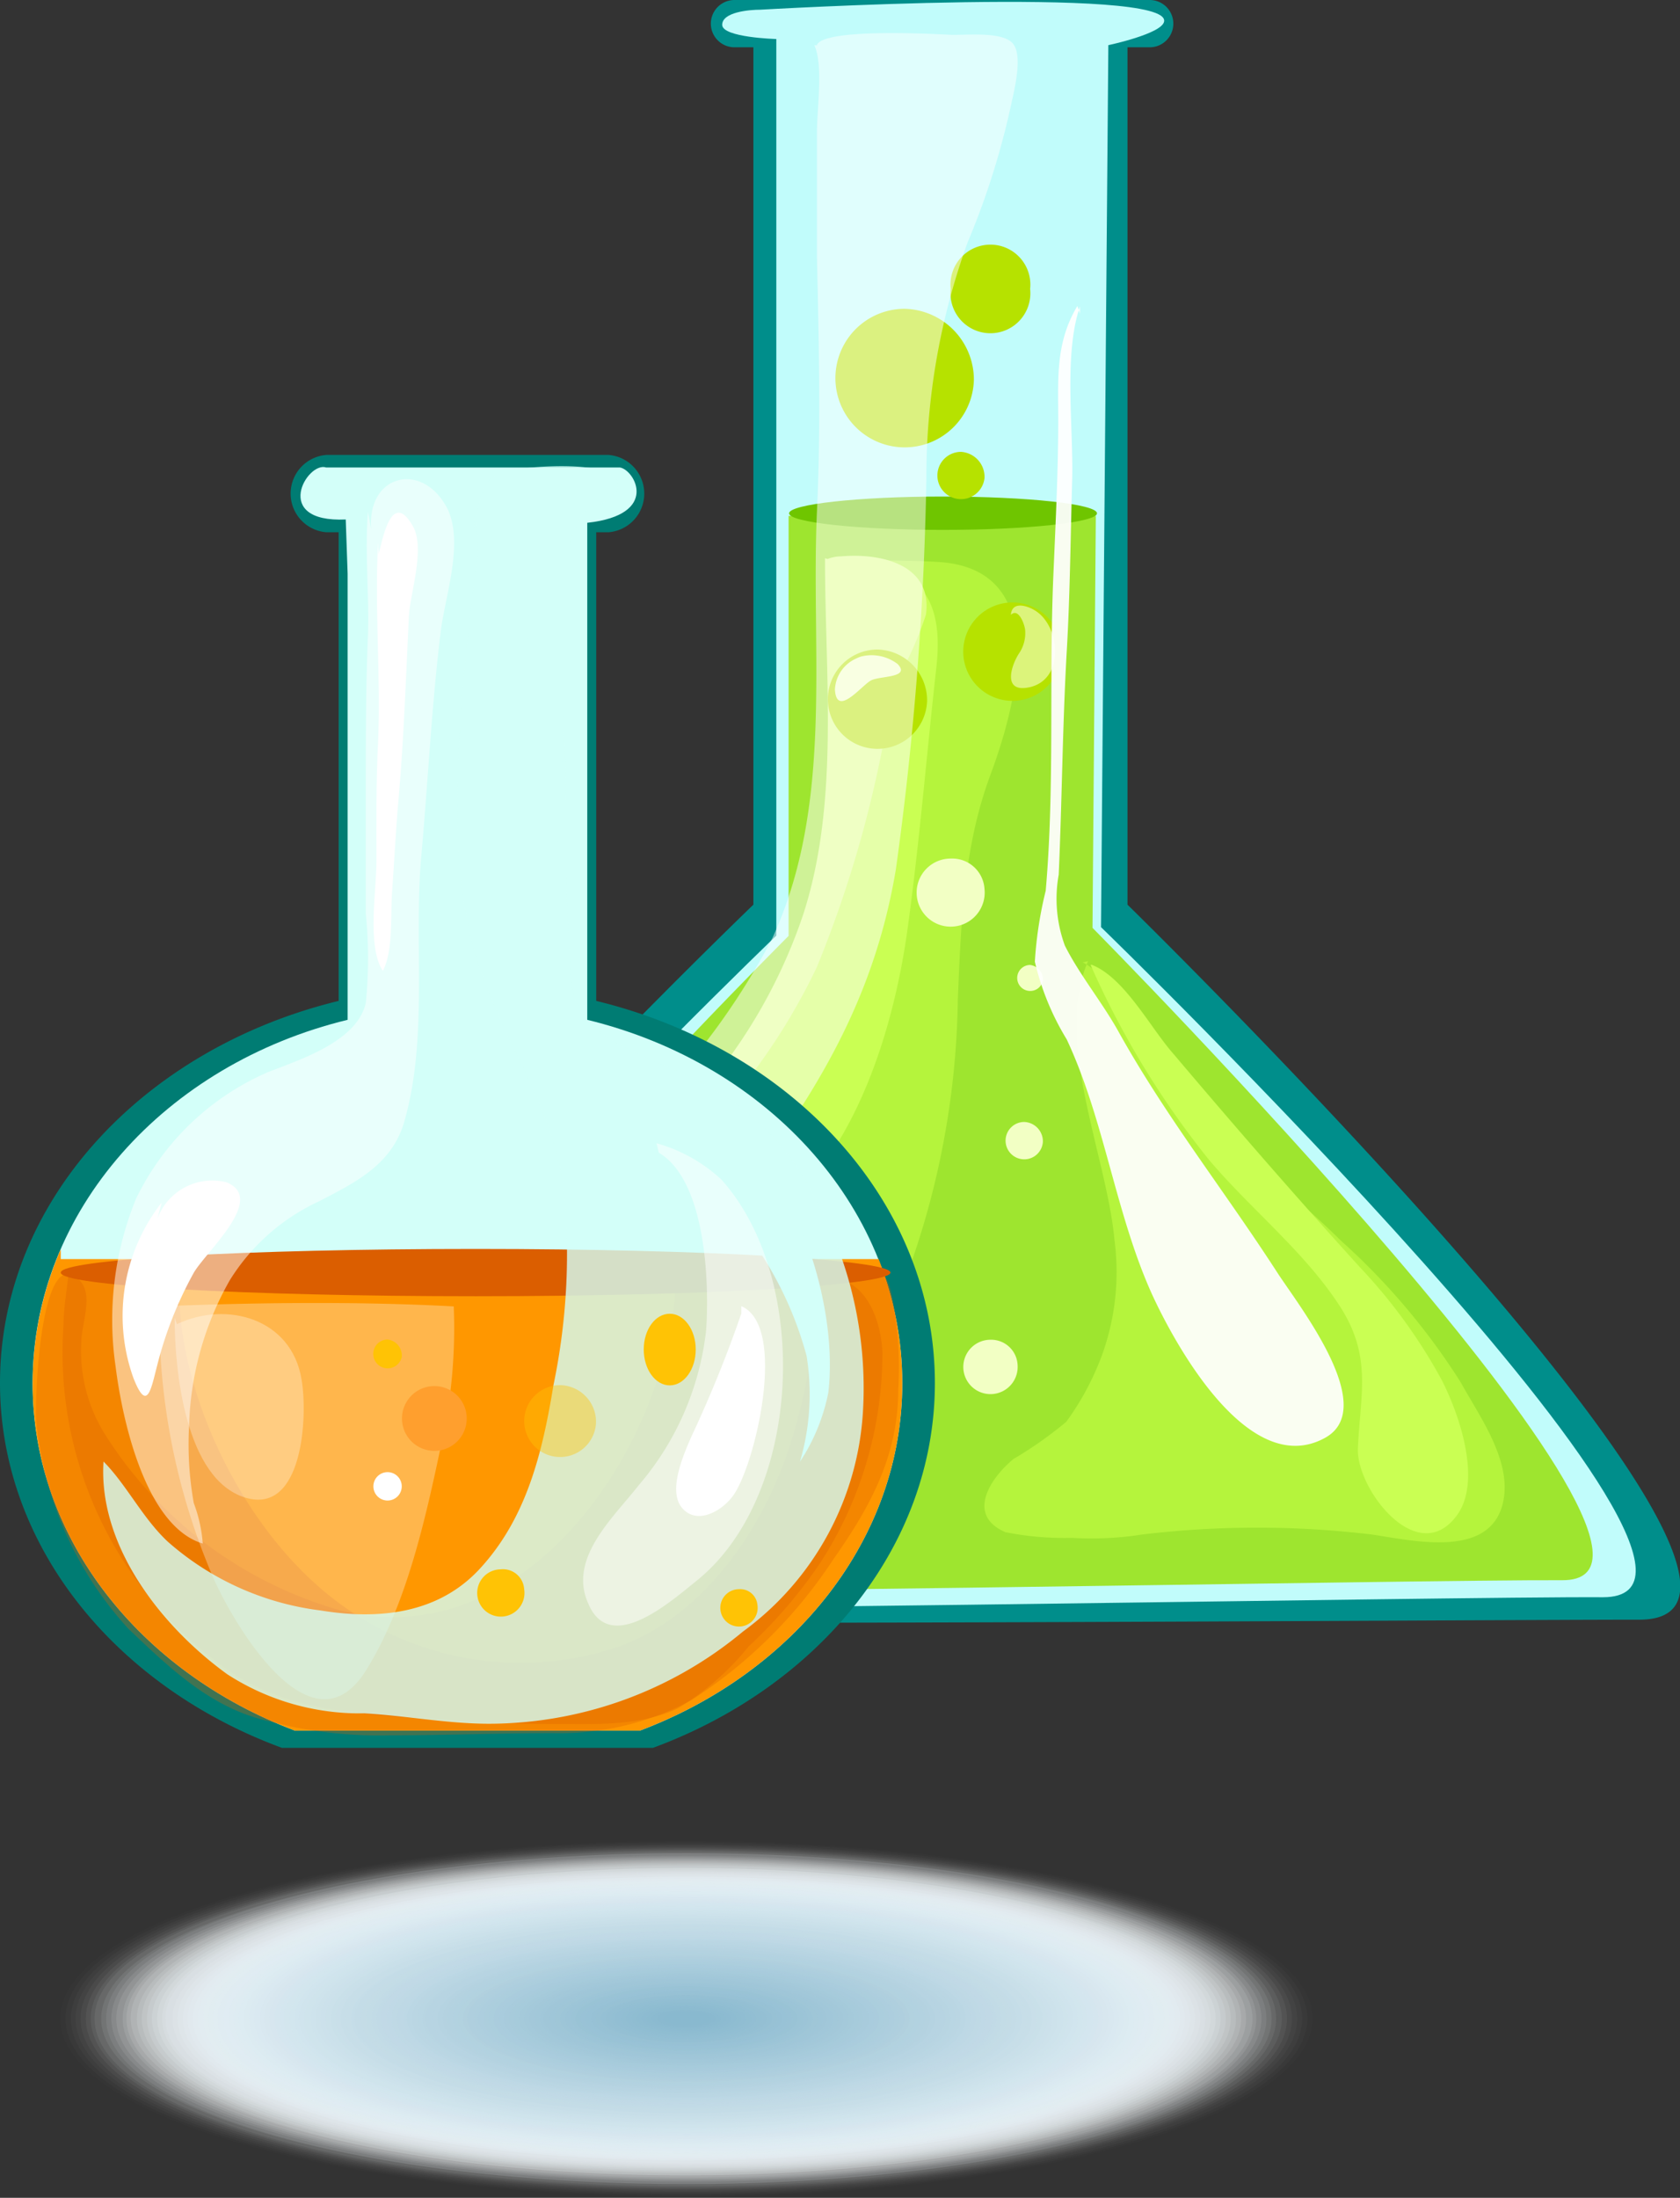 <svg xmlns="http://www.w3.org/2000/svg" width="71.09" height="92.95" viewBox="0 0 71.09 92.95">
  <rect x="0" y="0" width="71.09" height="92.95" fill="#333333" stroke="none"/>
  <defs>
    <style>
      .cls-1 {
        isolation: isolate;
      }

      .cls-139, .cls-141, .cls-142, .cls-2 {
        mix-blend-mode: multiply;
      }

      .cls-133, .cls-134, .cls-140, .cls-143, .cls-3 {
        fill: #fff;
      }

      .cls-3 {
        opacity: 0;
      }

      .cls-4 {
        fill: #fefeff;
        opacity: 0.01;
      }

      .cls-5 {
        fill: #fdfefe;
        opacity: 0.02;
      }

      .cls-6 {
        fill: #fcfdfe;
        opacity: 0.03;
      }

      .cls-7 {
        fill: #fbfdfd;
        opacity: 0.03;
      }

      .cls-8 {
        fill: #fafcfd;
        opacity: 0.04;
      }

      .cls-9 {
        fill: #f9fbfd;
        opacity: 0.05;
      }

      .cls-10 {
        fill: #f8fbfc;
        opacity: 0.06;
      }

      .cls-11 {
        fill: #f7fafc;
        opacity: 0.07;
      }

      .cls-12 {
        fill: #f6fafb;
        opacity: 0.08;
      }

      .cls-13 {
        fill: #f5f9fb;
        opacity: 0.08;
      }

      .cls-14 {
        fill: #f4f9fb;
        opacity: 0.09;
      }

      .cls-15 {
        fill: #f3f8fa;
        opacity: 0.1;
      }

      .cls-16 {
        fill: #f2f7fa;
        opacity: 0.11;
      }

      .cls-17 {
        fill: #f1f7f9;
        opacity: 0.12;
      }

      .cls-18 {
        fill: #f0f6f9;
        opacity: 0.13;
      }

      .cls-19 {
        fill: #eff6f9;
        opacity: 0.13;
      }

      .cls-20 {
        fill: #eef5f8;
        opacity: 0.14;
      }

      .cls-21 {
        fill: #edf4f8;
        opacity: 0.15;
      }

      .cls-22 {
        fill: #ecf4f7;
        opacity: 0.16;
      }

      .cls-23 {
        fill: #ebf3f7;
        opacity: 0.17;
      }

      .cls-24 {
        fill: #eaf3f7;
        opacity: 0.18;
      }

      .cls-25 {
        fill: #e9f2f6;
        opacity: 0.18;
      }

      .cls-26 {
        fill: #e8f1f6;
        opacity: 0.19;
      }

      .cls-27 {
        fill: #e7f1f5;
        opacity: 0.2;
      }

      .cls-28 {
        fill: #e6f0f5;
        opacity: 0.21;
      }

      .cls-29 {
        fill: #e5f0f5;
        opacity: 0.22;
      }

      .cls-30 {
        fill: #e4eff4;
        opacity: 0.23;
      }

      .cls-31 {
        fill: #e3eff4;
        opacity: 0.24;
      }

      .cls-32 {
        fill: #e2eef3;
        opacity: 0.24;
      }

      .cls-33 {
        fill: #e1edf3;
        opacity: 0.25;
      }

      .cls-34 {
        fill: #e0edf2;
        opacity: 0.26;
      }

      .cls-35 {
        fill: #dfecf2;
        opacity: 0.27;
      }

      .cls-36 {
        fill: #deecf2;
        opacity: 0.28;
      }

      .cls-37 {
        fill: #ddebf1;
        opacity: 0.29;
      }

      .cls-38 {
        fill: #dceaf1;
        opacity: 0.29;
      }

      .cls-39 {
        fill: #dbeaf0;
        opacity: 0.3;
      }

      .cls-40 {
        fill: #dae9f0;
        opacity: 0.31;
      }

      .cls-41 {
        fill: #d9e9f0;
        opacity: 0.32;
      }

      .cls-42 {
        fill: #d8e8ef;
        opacity: 0.33;
      }

      .cls-43 {
        fill: #d7e7ef;
        opacity: 0.34;
      }

      .cls-44 {
        fill: #d6e7ee;
        opacity: 0.34;
      }

      .cls-45 {
        fill: #d5e6ee;
        opacity: 0.35;
      }

      .cls-46 {
        fill: #d4e6ee;
        opacity: 0.36;
      }

      .cls-47 {
        fill: #d3e5ed;
        opacity: 0.37;
      }

      .cls-48 {
        fill: #d2e5ed;
        opacity: 0.38;
      }

      .cls-49 {
        fill: #d1e4ec;
        opacity: 0.39;
      }

      .cls-50 {
        fill: #d0e3ec;
        opacity: 0.39;
      }

      .cls-51 {
        fill: #cfe3ec;
        opacity: 0.4;
      }

      .cls-52 {
        fill: #cee2eb;
        opacity: 0.41;
      }

      .cls-53 {
        fill: #cde2eb;
        opacity: 0.42;
      }

      .cls-54 {
        fill: #cce1ea;
        opacity: 0.43;
      }

      .cls-55 {
        fill: #cbe0ea;
        opacity: 0.44;
      }

      .cls-56 {
        fill: #cae0ea;
        opacity: 0.45;
      }

      .cls-57 {
        fill: #c9dfe9;
        opacity: 0.45;
      }

      .cls-58 {
        fill: #c8dfe9;
        opacity: 0.46;
      }

      .cls-59 {
        fill: #c7dee8;
        opacity: 0.47;
      }

      .cls-60 {
        fill: #c6dde8;
        opacity: 0.48;
      }

      .cls-61 {
        fill: #c5dde8;
        opacity: 0.49;
      }

      .cls-62, .cls-63 {
        fill: #c4dce7;
      }

      .cls-62 {
        opacity: 0.5;
      }

      .cls-63 {
        opacity: 0.5;
      }

      .cls-64 {
        fill: #c3dbe6;
        opacity: 0.51;
      }

      .cls-65 {
        fill: #c2dbe6;
        opacity: 0.52;
      }

      .cls-66 {
        fill: #c1dae6;
        opacity: 0.53;
      }

      .cls-67 {
        fill: #c0d9e5;
        opacity: 0.54;
      }

      .cls-68 {
        fill: #bfd9e5;
        opacity: 0.55;
      }

      .cls-69 {
        fill: #bed8e4;
        opacity: 0.55;
      }

      .cls-70 {
        fill: #bdd8e4;
        opacity: 0.56;
      }

      .cls-71 {
        fill: #bcd7e4;
        opacity: 0.57;
      }

      .cls-72 {
        fill: #bbd6e3;
        opacity: 0.58;
      }

      .cls-73 {
        fill: #bad6e3;
        opacity: 0.59;
      }

      .cls-74 {
        fill: #b9d5e2;
        opacity: 0.6;
      }

      .cls-75 {
        fill: #b8d5e2;
        opacity: 0.61;
      }

      .cls-76 {
        fill: #b7d4e2;
        opacity: 0.61;
      }

      .cls-77 {
        fill: #b6d3e1;
        opacity: 0.62;
      }

      .cls-78 {
        fill: #b5d3e1;
        opacity: 0.63;
      }

      .cls-79 {
        fill: #b4d2e0;
        opacity: 0.64;
      }

      .cls-80 {
        fill: #b3d2e0;
        opacity: 0.65;
      }

      .cls-81 {
        fill: #b2d1e0;
        opacity: 0.66;
      }

      .cls-82 {
        fill: #b1d1df;
        opacity: 0.66;
      }

      .cls-83 {
        fill: #b0d0df;
        opacity: 0.67;
      }

      .cls-84 {
        fill: #afcfde;
        opacity: 0.68;
      }

      .cls-85 {
        fill: #aecfde;
        opacity: 0.69;
      }

      .cls-86 {
        fill: #adcede;
        opacity: 0.7;
      }

      .cls-87 {
        fill: #accedd;
        opacity: 0.71;
      }

      .cls-88 {
        fill: #abcddd;
        opacity: 0.71;
      }

      .cls-89 {
        fill: #aaccdc;
        opacity: 0.72;
      }

      .cls-90 {
        fill: #a9ccdc;
        opacity: 0.73;
      }

      .cls-91 {
        fill: #a8cbdc;
        opacity: 0.74;
      }

      .cls-92 {
        fill: #a7cbdb;
        opacity: 0.75;
      }

      .cls-93 {
        fill: #a6cadb;
        opacity: 0.76;
      }

      .cls-94 {
        fill: #a5c9da;
        opacity: 0.76;
      }

      .cls-95 {
        fill: #a4c9da;
        opacity: 0.77;
      }

      .cls-96 {
        fill: #a3c8d9;
        opacity: 0.78;
      }

      .cls-97 {
        fill: #a2c8d9;
        opacity: 0.79;
      }

      .cls-98 {
        fill: #a1c7d9;
        opacity: 0.8;
      }

      .cls-99 {
        fill: #a0c7d8;
        opacity: 0.81;
      }

      .cls-100 {
        fill: #9fc6d8;
        opacity: 0.82;
      }

      .cls-101 {
        fill: #9ec5d7;
        opacity: 0.82;
      }

      .cls-102 {
        fill: #9dc5d7;
        opacity: 0.83;
      }

      .cls-103 {
        fill: #9cc4d7;
        opacity: 0.84;
      }

      .cls-104 {
        fill: #9bc4d6;
        opacity: 0.85;
      }

      .cls-105 {
        fill: #9ac3d6;
        opacity: 0.86;
      }

      .cls-106 {
        fill: #99c2d5;
        opacity: 0.87;
      }

      .cls-107 {
        fill: #98c2d5;
        opacity: 0.87;
      }

      .cls-108 {
        fill: #97c1d5;
        opacity: 0.88;
      }

      .cls-109 {
        fill: #96c1d4;
        opacity: 0.89;
      }

      .cls-110 {
        fill: #95c0d4;
        opacity: 0.9;
      }

      .cls-111 {
        fill: #94bfd3;
        opacity: 0.91;
      }

      .cls-112 {
        fill: #93bfd3;
        opacity: 0.92;
      }

      .cls-113 {
        fill: #92bed3;
        opacity: 0.92;
      }

      .cls-114 {
        fill: #91bed2;
        opacity: 0.93;
      }

      .cls-115 {
        fill: #90bdd2;
        opacity: 0.94;
      }

      .cls-116 {
        fill: #8fbdd1;
        opacity: 0.95;
      }

      .cls-117 {
        fill: #8ebcd1;
        opacity: 0.96;
      }

      .cls-118 {
        fill: #8dbbd1;
        opacity: 0.97;
      }

      .cls-119 {
        fill: #8cbbd0;
        opacity: 0.97;
      }

      .cls-120 {
        fill: #8bbad0;
        opacity: 0.98;
      }

      .cls-121 {
        fill: #8abacf;
        opacity: 0.99;
      }

      .cls-122 {
        fill: #89b9cf;
      }

      .cls-123 {
        fill: #008e8b;
      }

      .cls-124 {
        fill: #c1fcfb;
      }

      .cls-125 {
        fill: #9ee52f;
      }

      .cls-126 {
        fill: #6fc500;
      }

      .cls-127 {
        fill: #b5f43c;
      }

      .cls-128 {
        fill: #caff53;
      }

      .cls-129 {
        fill: #dfff88;
      }

      .cls-130, .cls-132 {
        fill: #f2ffc4;
      }

      .cls-131 {
        fill: #b6e200;
      }

      .cls-132 {
        opacity: 0.63;
      }

      .cls-133 {
        opacity: 0.5;
      }

      .cls-134 {
        opacity: 0.93;
      }

      .cls-135 {
        fill: #007c73;
      }

      .cls-136, .cls-141, .cls-142 {
        fill: #d3fff9;
      }

      .cls-137 {
        fill: #ff9700;
      }

      .cls-138, .cls-139 {
        fill: #db5e00;
      }

      .cls-139, .cls-140 {
        opacity: 0.3;
      }

      .cls-141 {
        opacity: 0.8;
      }

      .cls-144 {
        fill: #ff9f2e;
      }

      .cls-145, .cls-146 {
        fill: #ffc305;
      }

      .cls-146 {
        opacity: 0.4;
      }
    </style>
  </defs>
  <title>Asset 8tools1</title>
  <g class="cls-1">
    <g id="Layer_2" data-name="Layer 2">
      <g id="l1">
        <g>
          <g class="cls-2">
            <path class="cls-3" d="M55.75,85.37c0,4.19-12,7.58-26.71,7.58S2.33,89.56,2.33,85.37,14.29,77.8,29,77.8,55.75,81.19,55.75,85.37Z"/>
            <path class="cls-4" d="M55.54,85.37c0,4.15-11.87,7.52-26.5,7.52S2.55,89.52,2.55,85.37,14.41,77.86,29,77.86,55.54,81.23,55.54,85.37Z"/>
            <path class="cls-5" d="M55.32,85.37c0,4.12-11.76,7.46-26.28,7.46S2.77,89.49,2.77,85.37,14.53,77.92,29,77.92,55.32,81.26,55.32,85.37Z"/>
            <path class="cls-6" d="M55.1,85.37c0,4.09-11.66,7.39-26.06,7.39S3,89.46,3,85.37,14.65,78,29,78,55.1,81.29,55.1,85.37Z"/>
            <path class="cls-7" d="M54.89,85.37c0,4-11.57,7.33-25.85,7.33S3.2,89.42,3.2,85.37,14.77,78.05,29,78.05,54.89,81.33,54.89,85.37Z"/>
            <path class="cls-8" d="M54.67,85.37c0,4-11.47,7.27-25.63,7.27S3.41,89.39,3.41,85.37,14.89,78.11,29,78.11,54.67,81.36,54.67,85.37Z"/>
            <path class="cls-9" d="M54.46,85.37c0,4-11.38,7.21-25.42,7.21S3.63,89.35,3.63,85.37,15,78.17,29,78.17,54.46,81.4,54.46,85.37Z"/>
            <path class="cls-10" d="M54.24,85.37c0,3.95-11.28,7.15-25.2,7.15s-25.2-3.2-25.2-7.15S15.13,78.23,29,78.23,54.24,81.43,54.24,85.37Z"/>
            <path class="cls-11" d="M54,85.37c0,3.92-11.19,7.09-25,7.09s-25-3.17-25-7.09,11.19-7.08,25-7.08S54,81.46,54,85.37Z"/>
            <path class="cls-12" d="M53.81,85.37c0,3.88-11.09,7-24.77,7s-24.76-3.15-24.76-7,11.08-7,24.76-7S53.81,81.5,53.81,85.37Z"/>
            <path class="cls-13" d="M53.59,85.37c0,3.85-11,7-24.55,7s-24.55-3.12-24.55-7,11-7,24.55-7S53.59,81.53,53.59,85.37Z"/>
            <path class="cls-14" d="M53.38,85.37c0,3.82-10.9,6.9-24.34,6.9S4.71,89.19,4.71,85.37,15.6,78.48,29,78.48,53.38,81.56,53.38,85.37Z"/>
            <path class="cls-15" d="M53.16,85.37c0,3.78-10.8,6.84-24.12,6.84S4.92,89.15,4.92,85.37,15.72,78.54,29,78.54,53.16,81.6,53.16,85.37Z"/>
            <path class="cls-16" d="M53,85.37c0,3.75-10.7,6.78-23.91,6.78s-23.9-3-23.9-6.78S15.84,78.6,29,78.6,53,81.63,53,85.37Z"/>
            <path class="cls-17" d="M52.73,85.37c0,3.71-10.6,6.72-23.69,6.72s-23.69-3-23.69-6.72S16,78.66,29,78.66,52.73,81.67,52.73,85.37Z"/>
            <path class="cls-18" d="M52.52,85.37C52.52,89.05,42,92,29,92s-23.47-3-23.47-6.66S16.08,78.72,29,78.72,52.52,81.7,52.52,85.37Z"/>
            <path class="cls-19" d="M52.3,85.37C52.3,89,41.89,92,29,92S5.79,89,5.79,85.37,16.2,78.78,29,78.78,52.3,81.73,52.3,85.37Z"/>
            <path class="cls-20" d="M52.08,85.37c0,3.61-10.31,6.54-23,6.54S6,89,6,85.37s10.32-6.53,23-6.53S52.08,81.77,52.08,85.37Z"/>
            <path class="cls-21" d="M51.87,85.37c0,3.58-10.22,6.48-22.83,6.48S6.22,89,6.22,85.37,16.44,78.9,29,78.9,51.87,81.8,51.87,85.37Z"/>
            <path class="cls-22" d="M51.65,85.37c0,3.55-10.12,6.42-22.61,6.42S6.43,88.92,6.43,85.37,16.56,79,29,79,51.65,81.83,51.65,85.37Z"/>
            <path class="cls-23" d="M51.44,85.37c0,3.51-10,6.35-22.4,6.35S6.65,88.88,6.65,85.37,16.68,79,29,79,51.44,81.87,51.44,85.37Z"/>
            <path class="cls-24" d="M51.22,85.37c0,3.48-9.93,6.29-22.18,6.29S6.86,88.85,6.86,85.37,16.79,79.09,29,79.09,51.22,81.9,51.22,85.37Z"/>
            <path class="cls-25" d="M51,85.37c0,3.44-9.84,6.23-22,6.23s-22-2.79-22-6.23,9.83-6.22,22-6.22S51,81.94,51,85.37Z"/>
            <path class="cls-26" d="M50.79,85.37c0,3.41-9.74,6.17-21.75,6.17S7.3,88.78,7.3,85.37,17,79.21,29,79.21,50.79,82,50.79,85.37Z"/>
            <path class="cls-27" d="M50.57,85.37c0,3.38-9.64,6.11-21.53,6.11S7.51,88.75,7.51,85.37s9.64-6.1,21.53-6.1S50.57,82,50.57,85.37Z"/>
            <path class="cls-28" d="M50.36,85.37c0,3.34-9.54,6-21.32,6s-21.31-2.71-21.31-6,9.54-6,21.31-6S50.36,82,50.36,85.37Z"/>
            <path class="cls-29" d="M50.14,85.37c0,3.31-9.44,6-21.1,6s-21.1-2.68-21.1-6,9.45-6,21.1-6S50.14,82.07,50.14,85.37Z"/>
            <path class="cls-30" d="M49.93,85.37c0,3.27-9.35,5.93-20.89,5.93S8.16,88.64,8.16,85.37,17.51,79.45,29,79.45,49.93,82.1,49.93,85.37Z"/>
            <path class="cls-31" d="M49.71,85.37c0,3.24-9.25,5.86-20.67,5.86S8.37,88.61,8.37,85.37,17.63,79.51,29,79.51,49.71,82.14,49.71,85.37Z"/>
            <path class="cls-32" d="M49.5,85.37c0,3.21-9.16,5.8-20.46,5.8S8.59,88.58,8.59,85.37,17.75,79.58,29,79.58,49.5,82.17,49.5,85.37Z"/>
            <path class="cls-33" d="M49.28,85.37c0,3.17-9.06,5.74-20.24,5.74S8.81,88.54,8.81,85.37,17.87,79.64,29,79.64,49.28,82.21,49.28,85.37Z"/>
            <path class="cls-34" d="M49.06,85.37c0,3.14-9,5.68-20,5.68S9,88.51,9,85.37s9-5.67,20-5.67S49.06,82.24,49.06,85.37Z"/>
            <path class="cls-35" d="M48.85,85.37C48.85,88.48,40,91,29,91s-19.8-2.51-19.8-5.62S18.1,79.76,29,79.76,48.85,82.27,48.85,85.37Z"/>
            <path class="cls-36" d="M48.63,85.37c0,3.07-8.77,5.56-19.59,5.56S9.45,88.44,9.45,85.37,18.22,79.82,29,79.82,48.63,82.31,48.63,85.37Z"/>
            <path class="cls-37" d="M48.42,85.37c0,3-8.68,5.5-19.38,5.5S9.67,88.41,9.67,85.37,18.34,79.88,29,79.88,48.42,82.34,48.42,85.37Z"/>
            <path class="cls-38" d="M48.2,85.37c0,3-8.58,5.44-19.16,5.44S9.88,88.37,9.88,85.37,18.46,79.94,29,79.94,48.2,82.37,48.2,85.37Z"/>
            <path class="cls-39" d="M48,85.37c0,3-8.49,5.38-19,5.38S10.1,88.34,10.1,85.37,18.58,80,29,80,48,82.41,48,85.37Z"/>
            <path class="cls-40" d="M47.77,85.37c0,2.94-8.38,5.31-18.73,5.31s-18.72-2.37-18.72-5.31,8.38-5.3,18.72-5.3S47.77,82.44,47.77,85.37Z"/>
            <path class="cls-41" d="M47.55,85.37c0,2.9-8.28,5.25-18.51,5.25s-18.51-2.35-18.51-5.25S18.82,80.13,29,80.13,47.55,82.48,47.55,85.37Z"/>
            <path class="cls-42" d="M47.34,85.37c0,2.87-8.19,5.19-18.3,5.19s-18.29-2.32-18.29-5.19S18.94,80.19,29,80.19,47.34,82.51,47.34,85.37Z"/>
            <path class="cls-43" d="M47.12,85.37C47.12,88.21,39,90.5,29,90.5S11,88.21,11,85.37s8.1-5.12,18.08-5.12S47.12,82.54,47.12,85.37Z"/>
            <path class="cls-44" d="M46.91,85.37c0,2.8-8,5.07-17.87,5.07s-17.86-2.27-17.86-5.07,8-5.06,17.86-5.06S46.91,82.58,46.91,85.37Z"/>
            <path class="cls-45" d="M46.69,85.37c0,2.77-7.9,5-17.65,5s-17.65-2.24-17.65-5,7.91-5,17.65-5S46.69,82.61,46.69,85.37Z"/>
            <path class="cls-46" d="M46.48,85.37c0,2.73-7.81,4.95-17.44,4.95S11.61,88.1,11.61,85.37,19.42,80.43,29,80.43,46.48,82.64,46.48,85.37Z"/>
            <path class="cls-47" d="M46.26,85.37c0,2.7-7.71,4.89-17.22,4.89s-17.21-2.19-17.21-4.89,7.7-4.88,17.21-4.88S46.26,82.68,46.26,85.37Z"/>
            <path class="cls-48" d="M46,85.37C46,88,38.43,90.2,29,90.2S12,88,12,85.37s7.61-4.82,17-4.82S46,82.71,46,85.37Z"/>
            <path class="cls-49" d="M45.83,85.37c0,2.63-7.52,4.76-16.79,4.76S12.26,88,12.26,85.37,19.77,80.62,29,80.62,45.83,82.75,45.83,85.37Z"/>
            <path class="cls-50" d="M45.61,85.37c0,2.6-7.42,4.7-16.57,4.7S12.47,88,12.47,85.37,19.89,80.68,29,80.68,45.61,82.78,45.61,85.37Z"/>
            <path class="cls-51" d="M45.4,85.37C45.4,87.94,38.08,90,29,90s-16.35-2.07-16.35-4.64S20,80.74,29,80.74,45.4,82.81,45.4,85.37Z"/>
            <path class="cls-52" d="M45.18,85.37C45.18,87.9,38,90,29,90s-16.14-2-16.14-4.58S20.13,80.8,29,80.8,45.18,82.85,45.18,85.37Z"/>
            <path class="cls-53" d="M45,85.37c0,2.5-7.13,4.52-15.93,4.52s-15.92-2-15.92-4.52S20.25,80.86,29,80.86,45,82.88,45,85.37Z"/>
            <path class="cls-54" d="M44.75,85.37c0,2.46-7,4.46-15.71,4.46s-15.7-2-15.7-4.46,7-4.45,15.7-4.45S44.75,82.92,44.75,85.37Z"/>
            <path class="cls-55" d="M44.53,85.37c0,2.43-6.93,4.4-15.49,4.4s-15.49-2-15.49-4.4S20.49,81,29,81,44.53,83,44.53,85.37Z"/>
            <path class="cls-56" d="M44.32,85.37c0,2.4-6.84,4.34-15.28,4.34s-15.27-1.94-15.27-4.34S20.61,81,29,81,44.32,83,44.32,85.37Z"/>
            <path class="cls-57" d="M44.1,85.37c0,2.36-6.74,4.27-15.06,4.27S14,87.73,14,85.37,20.73,81.11,29,81.11,44.1,83,44.1,85.37Z"/>
            <path class="cls-58" d="M43.89,85.37c0,2.33-6.65,4.21-14.85,4.21S14.2,87.7,14.2,85.37s6.64-4.2,14.84-4.2S43.89,83.05,43.89,85.37Z"/>
            <path class="cls-59" d="M43.67,85.37c0,2.3-6.55,4.15-14.63,4.15s-14.63-1.85-14.63-4.15S21,81.23,29,81.23,43.67,83.08,43.67,85.37Z"/>
            <path class="cls-60" d="M43.46,85.37c0,2.26-6.46,4.09-14.42,4.09s-14.41-1.83-14.41-4.09S21.08,81.29,29,81.29,43.46,83.12,43.46,85.37Z"/>
            <path class="cls-61" d="M43.24,85.37c0,2.23-6.36,4-14.2,4s-14.19-1.8-14.19-4,6.35-4,14.19-4S43.24,83.15,43.24,85.37Z"/>
            <path class="cls-62" d="M43,85.37c0,2.19-6.26,4-14,4s-14-1.78-14-4,6.26-4,14-4S43,83.19,43,85.37Z"/>
            <path class="cls-63" d="M42.81,85.37c0,2.16-6.16,3.91-13.77,3.91s-13.76-1.75-13.76-3.91,6.16-3.9,13.76-3.9S42.81,83.22,42.81,85.37Z"/>
            <path class="cls-64" d="M42.59,85.37c0,2.13-6.06,3.85-13.55,3.85S15.49,87.5,15.49,85.37,21.56,81.53,29,81.53,42.59,83.25,42.59,85.37Z"/>
            <path class="cls-65" d="M42.38,85.37c0,2.09-6,3.79-13.34,3.79s-13.33-1.7-13.33-3.79,6-3.78,13.33-3.78S42.38,83.29,42.38,85.37Z"/>
            <path class="cls-66" d="M42.16,85.37c0,2.06-5.87,3.72-13.12,3.72s-13.12-1.66-13.12-3.72S21.8,81.66,29,81.66,42.16,83.32,42.16,85.37Z"/>
            <path class="cls-67" d="M42,85.37C42,87.4,36.17,89,29,89s-12.9-1.63-12.9-3.66,5.78-3.65,12.9-3.65S42,83.35,42,85.37Z"/>
            <path class="cls-68" d="M41.73,85.37c0,2-5.68,3.6-12.69,3.6s-12.68-1.61-12.68-3.6S22,81.78,29,81.78,41.73,83.39,41.73,85.37Z"/>
            <path class="cls-69" d="M41.51,85.37c0,2-5.58,3.54-12.47,3.54s-12.47-1.58-12.47-3.54S22.16,81.84,29,81.84,41.51,83.42,41.51,85.37Z"/>
            <path class="cls-70" d="M41.3,85.37c0,1.92-5.49,3.48-12.26,3.48s-12.25-1.56-12.25-3.48S22.27,81.9,29,81.9,41.3,83.46,41.3,85.37Z"/>
            <path class="cls-71" d="M41.08,85.37c0,1.89-5.39,3.42-12,3.42s-12-1.53-12-3.42S22.39,82,29,82,41.08,83.49,41.08,85.37Z"/>
            <path class="cls-72" d="M40.87,85.37c0,1.86-5.3,3.36-11.83,3.36s-11.82-1.5-11.82-3.36S22.51,82,29,82,40.87,83.52,40.87,85.37Z"/>
            <path class="cls-73" d="M40.65,85.37c0,1.82-5.2,3.3-11.61,3.3s-11.61-1.48-11.61-3.3,5.2-3.29,11.61-3.29S40.65,83.56,40.65,85.37Z"/>
            <path class="cls-74" d="M40.44,85.37c0,1.79-5.1,3.23-11.4,3.23s-11.39-1.44-11.39-3.23,5.1-3.23,11.39-3.23S40.44,83.59,40.44,85.37Z"/>
            <path class="cls-75" d="M40.22,85.37c0,1.76-5,3.17-11.18,3.17s-11.17-1.41-11.17-3.17,5-3.16,11.17-3.16S40.22,83.62,40.22,85.37Z"/>
            <path class="cls-76" d="M40,85.37c0,1.72-4.9,3.11-11,3.11s-11-1.39-11-3.11,4.91-3.1,11-3.1S40,83.66,40,85.37Z"/>
            <path class="cls-77" d="M39.79,85.37c0,1.69-4.81,3-10.75,3s-10.74-1.36-10.74-3,4.81-3,10.74-3S39.79,83.69,39.79,85.37Z"/>
            <path class="cls-78" d="M39.57,85.37c0,1.65-4.71,3-10.53,3s-10.53-1.34-10.53-3,4.72-3,10.53-3S39.57,83.73,39.57,85.37Z"/>
            <path class="cls-79" d="M39.36,85.37C39.36,87,34.74,88.3,29,88.3S18.73,87,18.73,85.37,23.35,82.45,29,82.45,39.36,83.76,39.36,85.37Z"/>
            <path class="cls-80" d="M39.14,85.37c0,1.59-4.52,2.87-10.1,2.87S18.94,87,18.94,85.37s4.53-2.86,10.1-2.86S39.14,83.79,39.14,85.37Z"/>
            <path class="cls-81" d="M38.93,85.37c0,1.55-4.43,2.81-9.89,2.81s-9.88-1.26-9.88-2.81,4.42-2.8,9.88-2.8S38.93,83.83,38.93,85.37Z"/>
            <path class="cls-82" d="M38.71,85.37c0,1.52-4.33,2.75-9.67,2.75s-9.66-1.23-9.66-2.75S23.7,82.63,29,82.63,38.71,83.86,38.71,85.37Z"/>
            <path class="cls-83" d="M38.49,85.37c0,1.48-4.23,2.68-9.45,2.68s-9.45-1.2-9.45-2.68S23.82,82.7,29,82.7,38.49,83.89,38.49,85.37Z"/>
            <path class="cls-84" d="M38.28,85.37C38.28,86.82,34.14,88,29,88s-9.23-1.17-9.23-2.62,4.13-2.61,9.23-2.61S38.28,83.93,38.28,85.37Z"/>
            <path class="cls-85" d="M38.06,85.37c0,1.42-4,2.56-9,2.56s-9-1.14-9-2.56,4-2.55,9-2.55S38.06,84,38.06,85.37Z"/>
            <path class="cls-86" d="M37.85,85.37c0,1.38-3.94,2.5-8.81,2.5s-8.8-1.12-8.8-2.5,3.94-2.49,8.8-2.49S37.85,84,37.85,85.37Z"/>
            <path class="cls-87" d="M37.63,85.37c0,1.35-3.84,2.44-8.59,2.44s-8.59-1.09-8.59-2.44S24.3,82.94,29,82.94,37.63,84,37.63,85.37Z"/>
            <path class="cls-88" d="M37.42,85.37c0,1.32-3.75,2.38-8.38,2.38s-8.37-1.06-8.37-2.38S24.42,83,29,83,37.42,84.06,37.42,85.37Z"/>
            <path class="cls-89" d="M37.2,85.37c0,1.28-3.65,2.32-8.16,2.32s-8.15-1-8.15-2.32,3.65-2.31,8.15-2.31S37.2,84.1,37.2,85.37Z"/>
            <path class="cls-90" d="M37,85.37c0,1.25-3.55,2.26-7.94,2.26s-7.94-1-7.94-2.26,3.56-2.25,7.94-2.25S37,84.13,37,85.37Z"/>
            <path class="cls-91" d="M36.77,85.37c0,1.21-3.46,2.2-7.73,2.2s-7.72-1-7.72-2.2,3.46-2.19,7.72-2.19S36.77,84.16,36.77,85.37Z"/>
            <path class="cls-92" d="M36.55,85.37c0,1.18-3.36,2.13-7.51,2.13s-7.51-1-7.51-2.13S24.9,83.25,29,83.25,36.55,84.2,36.55,85.37Z"/>
            <path class="cls-93" d="M36.34,85.37c0,1.15-3.27,2.07-7.3,2.07s-7.29-.92-7.29-2.07S25,83.31,29,83.31,36.34,84.23,36.34,85.37Z"/>
            <path class="cls-94" d="M36.12,85.37c0,1.11-3.17,2-7.08,2s-7.08-.9-7.08-2,3.17-2,7.08-2S36.12,84.27,36.12,85.37Z"/>
            <path class="cls-95" d="M35.91,85.37c0,1.08-3.08,1.95-6.87,1.95s-6.86-.87-6.86-1.95,3.07-1.94,6.86-1.94S35.91,84.3,35.91,85.37Z"/>
            <path class="cls-96" d="M35.69,85.37c0,1-3,1.89-6.65,1.89s-6.64-.84-6.64-1.89,3-1.88,6.64-1.88S35.69,84.33,35.69,85.37Z"/>
            <path class="cls-97" d="M35.47,85.37c0,1-2.87,1.83-6.43,1.83s-6.43-.82-6.43-1.83,2.88-1.82,6.43-1.82S35.47,84.37,35.47,85.37Z"/>
            <path class="cls-98" d="M35.26,85.37c0,1-2.78,1.77-6.22,1.77s-6.21-.79-6.21-1.77,2.78-1.76,6.21-1.76S35.26,84.4,35.26,85.37Z"/>
            <path class="cls-99" d="M35,85.37c0,.94-2.68,1.71-6,1.71s-6-.77-6-1.71,2.69-1.7,6-1.7S35,84.44,35,85.37Z"/>
            <path class="cls-100" d="M34.83,85.37c0,.91-2.59,1.64-5.79,1.64s-5.78-.73-5.78-1.64,2.59-1.64,5.78-1.64S34.83,84.47,34.83,85.37Z"/>
            <path class="cls-101" d="M34.61,85.37c0,.88-2.49,1.58-5.57,1.58s-5.57-.7-5.57-1.58S26,83.8,29,83.8,34.61,84.5,34.61,85.37Z"/>
            <path class="cls-102" d="M34.4,85.37c0,.84-2.4,1.52-5.36,1.52s-5.35-.68-5.35-1.52,2.4-1.51,5.35-1.51S34.4,84.54,34.4,85.37Z"/>
            <path class="cls-103" d="M34.18,85.37c0,.81-2.3,1.46-5.14,1.46s-5.13-.65-5.13-1.46,2.3-1.45,5.13-1.45S34.18,84.57,34.18,85.37Z"/>
            <path class="cls-104" d="M34,85.37c0,.78-2.2,1.4-4.92,1.4s-4.92-.62-4.92-1.4S26.32,84,29,84,34,84.6,34,85.37Z"/>
            <path class="cls-105" d="M33.75,85.37c0,.74-2.11,1.34-4.71,1.34s-4.7-.6-4.7-1.34S26.44,84,29,84,33.75,84.64,33.75,85.37Z"/>
            <path class="cls-106" d="M33.53,85.37c0,.71-2,1.28-4.49,1.28s-4.49-.57-4.49-1.28,2-1.27,4.49-1.27S33.53,84.67,33.53,85.37Z"/>
            <path class="cls-107" d="M33.32,85.37c0,.67-1.92,1.22-4.28,1.22s-4.27-.55-4.27-1.22,1.91-1.21,4.27-1.21S33.32,84.71,33.32,85.37Z"/>
            <path class="cls-108" d="M33.1,85.37c0,.64-1.82,1.16-4.06,1.16S25,86,25,85.37,26.8,84.22,29,84.22,33.1,84.74,33.1,85.37Z"/>
            <path class="cls-109" d="M32.89,85.37c0,.61-1.72,1.09-3.85,1.09S25.2,86,25.2,85.37s1.72-1.08,3.84-1.08S32.89,84.77,32.89,85.37Z"/>
            <path class="cls-110" d="M32.67,85.37c0,.57-1.62,1-3.63,1s-3.62-.46-3.62-1,1.62-1,3.62-1S32.67,84.81,32.67,85.37Z"/>
            <path class="cls-111" d="M32.45,85.37c0,.54-1.52,1-3.41,1s-3.41-.43-3.41-1,1.53-1,3.41-1S32.45,84.84,32.45,85.37Z"/>
            <path class="cls-112" d="M32.24,85.37c0,.51-1.43.91-3.2.91s-3.19-.4-3.19-.91,1.43-.9,3.19-.9S32.24,84.87,32.24,85.37Z"/>
            <path class="cls-113" d="M32,85.37c0,.47-1.33.85-3,.85s-3-.38-3-.85,1.34-.84,3-.84S32,84.91,32,85.37Z"/>
            <path class="cls-114" d="M31.81,85.37c0,.44-1.24.79-2.77.79s-2.76-.35-2.76-.79,1.24-.78,2.76-.78S31.81,84.94,31.81,85.37Z"/>
            <path class="cls-115" d="M31.59,85.37c0,.4-1.14.73-2.55.73s-2.55-.33-2.55-.73,1.15-.72,2.55-.72S31.59,85,31.59,85.37Z"/>
            <path class="cls-116" d="M31.38,85.37c0,.37-1.05.67-2.34.67s-2.33-.3-2.33-.67,1-.66,2.33-.66S31.38,85,31.38,85.37Z"/>
            <path class="cls-117" d="M31.16,85.37c0,.34-.95.6-2.12.6s-2.11-.26-2.11-.6.94-.6,2.11-.6S31.16,85,31.16,85.37Z"/>
            <path class="cls-118" d="M30.94,85.37c0,.3-.85.54-1.9.54s-1.9-.24-1.9-.54.85-.53,1.9-.53S30.94,85.08,30.94,85.37Z"/>
            <path class="cls-119" d="M30.73,85.37c0,.27-.76.48-1.69.48s-1.68-.21-1.68-.48.75-.47,1.68-.47S30.73,85.11,30.73,85.37Z"/>
            <path class="cls-120" d="M30.51,85.37c0,.23-.66.42-1.47.42s-1.47-.19-1.47-.42S28.23,85,29,85,30.51,85.14,30.51,85.37Z"/>
            <path class="cls-121" d="M30.3,85.37c0,.2-.56.36-1.26.36s-1.25-.16-1.25-.36S28.35,85,29,85,30.3,85.18,30.3,85.37Z"/>
            <path class="cls-122" d="M30.08,85.37c0,.17-.46.3-1,.3s-1-.13-1-.3.47-.29,1-.29S30.08,85.21,30.08,85.37Z"/>
          </g>
          <g>
            <path class="cls-123" d="M10,68.5c11.2.3,52,0,59.36,0,9.3,0-21.65-30.24-21.65-30.24V2h.94a1,1,0,0,0,0-2H31.08a1,1,0,0,0,0,2h.8V38.26S.66,68.25,10,68.5Z"/>
            <path class="cls-124" d="M11.51,68c9.64.29,50-.49,56.32-.45,8,0-21.24-28.34-21.24-28.34L46.9,1.91s2.27-.48,2.36-1C49.53-.6,32.18.41,32.18.41c-.48,0-1.62.1-1.62.64s2.29.6,2.29.6l0,37.92S3.48,67.77,11.51,68Z"/>
            <path class="cls-125" d="M46.23,39.24l.14-17.42h-13V39.58S5.91,67,13.42,67.27c9,.29,46.77-.47,52.68-.44C73.58,66.88,46.23,39.24,46.23,39.24Z"/>
            <path class="cls-126" d="M46.42,21.71c0,.38-2.92.7-6.52.7s-6.51-.32-6.51-.7S36.3,21,39.9,21,46.42,21.32,46.42,21.71Z"/>
            <path class="cls-127" d="M35.14,23.83c.07,3-.12,6.33-.12,9.45,0,2.46.41,4.81-.67,7.08s-3.17,4.33-4.94,6.26c-1.1,1.2-2.38,2.12-3.52,3.27s-2.25,2.49-3.46,3.63a43.23,43.23,0,0,0-5.51,6C16,60.81,14.1,63,15.15,64.76c1,1.54,2.85.24,4.13-.23,2.54-.92,4.63-.65,7.23-.87,2.26-.2,5-.47,6.8-2a19.32,19.32,0,0,0,4.44-6.16,35.16,35.16,0,0,0,2.78-13.21c.14-3.28.24-6.46,1.38-9.52s2.59-8.68-2.16-9c-1.39-.09-2.9-.05-4.14-.12-.09.12-.2.07-.36.09Z"/>
            <path class="cls-127" d="M45.82,40.7c1.06.57,1.59,1.76,2.27,2.7s1.66,2,2.44,3.06c1.7,2.24,4.2,4,6.2,6a28.5,28.5,0,0,1,5.08,6c.83,1.5,2.23,3.4,1.77,5.17-.6,2.28-3.77,1.53-5.51,1.27a40.87,40.87,0,0,0-9.76,0,13.81,13.81,0,0,1-2.94.14,12.94,12.94,0,0,1-2.82-.24c-1.71-.73-.61-2.32.34-3.1a16.56,16.56,0,0,0,2.23-1.57,11.66,11.66,0,0,0,1.49-2.76,10.31,10.31,0,0,0,.55-4.92c-.32-3.56-2.58-8.44-1.12-11.8Z"/>
            <path class="cls-128" d="M35.59,24.28c-.51,1.18-.12,2.83-.12,4.14,0,1.6-.11,3.17-.11,4.77a17.12,17.12,0,0,1-1.66,8.07c-2.35,4.66-7.15,7.64-10.65,11.36-1.69,1.8-3.37,3.57-5,5.42-.59.69-1.57,1.7-1.64,2.67-.13,2,2.31,1.26,3.41.65C22.24,60,23.72,57.72,25.78,56s4.5-2.8,6.63-4.3c3.72-2.62,5.41-8.11,6-12.46.5-3.63.8-7.32,1.2-10.9.14-1.21.17-2.8-.9-3.71-.67-.58-2.56-1.1-3.26-.34Z"/>
            <path class="cls-128" d="M46.15,40.81a36.86,36.86,0,0,0,5,8.23c1.79,2.12,4.1,3.93,5.59,6.27,1.32,2.09.82,3.67.72,5.94-.08,1.68,2.44,5,4.11,2.94,1.21-1.45.17-4.41-.57-5.84a22.71,22.71,0,0,0-3.45-4.75c-2.67-2.94-5.28-5.94-7.87-9-1-1.12-2.09-3.26-3.49-3.8Z"/>
            <path class="cls-129" d="M34.91,23.61c0,5,.61,10.26-.9,15a22.47,22.47,0,0,1-6.74,10,7.61,7.61,0,0,0-1.9,2c1.24.84,4.21-2.5,4.94-3.36a26.32,26.32,0,0,0,4.26-6.36,49.52,49.52,0,0,0,2.79-9.36A21.32,21.32,0,0,1,38,28.67,14.8,14.8,0,0,0,39.18,26c.3-2.12-1.89-2.62-3.59-2.47a1.56,1.56,0,0,0-.57.11Z"/>
            <path class="cls-130" d="M31.09,52.11a1.51,1.51,0,1,1-1.51-1.41A1.47,1.47,0,0,1,31.09,52.11Z"/>
            <path class="cls-130" d="M41.66,37.6a1.44,1.44,0,1,1-1.43-1.29A1.37,1.37,0,0,1,41.66,37.6Z"/>
            <path class="cls-130" d="M44.13,48.29a.79.79,0,1,1-.79-.84A.82.82,0,0,1,44.13,48.29Z"/>
            <path class="cls-130" d="M43.06,57.73a1.15,1.15,0,1,1-1.15-1.07A1.12,1.12,0,0,1,43.06,57.73Z"/>
            <path class="cls-130" d="M44.13,41.48a.55.55,0,1,1-.54-.67A.62.62,0,0,1,44.13,41.48Z"/>
            <path class="cls-131" d="M39.23,29.66a2.1,2.1,0,1,1-2.1-2.19A2.15,2.15,0,0,1,39.23,29.66Z"/>
            <path class="cls-130" d="M36.33,27.81a1.51,1.51,0,0,0-1,1.35c.07,1.22,1.15-.2,1.54-.39s1.68-.1,1.11-.69a1.82,1.82,0,0,0-1.56-.31l-.19.07Z"/>
            <path class="cls-131" d="M44.92,27.57a2.08,2.08,0,1,1-2.08-2.09A2.08,2.08,0,0,1,44.92,27.57Z"/>
            <path class="cls-132" d="M42.78,26c.32-.31.58.41.6.65a1.53,1.53,0,0,1-.27,1c-.33.52-.69,1.65.43,1.42,1.51-.31,1.34-2.51.32-3.21-.3-.21-1-.48-1.08.1Z"/>
            <path class="cls-131" d="M26.6,59.8a2.26,2.26,0,1,1-2.26-2.2A2.23,2.23,0,0,1,26.6,59.8Z"/>
            <path class="cls-131" d="M41.66,20.22a1,1,0,1,1-1-1.11A1.06,1.06,0,0,1,41.66,20.22Z"/>
            <path class="cls-131" d="M41.21,16.06a2.93,2.93,0,1,1-2.93-3A3,3,0,0,1,41.21,16.06Z"/>
            <path class="cls-131" d="M43.59,12.22a1.69,1.69,0,1,1-3.36,0,1.69,1.69,0,1,1,3.36,0Z"/>
            <path class="cls-133" d="M34.46,1.91c.38.86.12,2.59.11,3.62,0,1.81,0,3.57,0,5.37.08,3.55.17,7.14,0,10.71-.27,6,.73,12.38-1.89,18.07a29.93,29.93,0,0,1-4.64,6.55c-1.71,2.05-4.43,4.57-5.28,7.15a1.85,1.85,0,0,0,2.36,2.52c2.25-.55,4.27-2.88,5.62-4.64,3.54-4.58,6.21-8.73,7.17-14.5a136.35,136.35,0,0,0,1.29-16.52,29.06,29.06,0,0,1,1.75-10,33,33,0,0,0,1.82-5.74c.12-.57.54-2.13.09-2.66s-2-.34-2.68-.37c-.92-.05-5.39-.27-5.62.45Z"/>
            <path class="cls-134" d="M45.7,13.27c0-.11,0-.2,0-.31C45,15,45.43,18.1,45.37,20.3c-.07,2.42-.09,4.83-.23,7.25-.18,3.13-.2,6.31-.34,9.44a5.74,5.74,0,0,0,.26,3c.63,1.26,1.63,2.46,2.32,3.73,2,3.57,4.46,6.68,6.67,10.1.9,1.39,4.35,5.74,2,7-3.23,1.75-6.35-4-7.31-6.1-1.55-3.44-2-7.34-3.6-10.76a11.16,11.16,0,0,1-1.35-3.29,16.68,16.68,0,0,1,.46-3c.39-4.48.13-9,.33-13.49.09-2.12.2-4.31.2-6.41,0-1.74-.13-3.26.81-4.83Z"/>
          </g>
          <g>
            <path class="cls-135" d="M25.23,42.33V22.51h.52a1.64,1.64,0,0,0,0-3.27H13.81a1.64,1.64,0,0,0,0,3.27h.52V42.33C6.06,44.34,0,50.81,0,58.49,0,65.4,4.91,71.34,11.93,73.92h15.7c7-2.58,11.93-8.52,11.93-15.43C39.56,50.81,33.51,44.34,25.23,42.33Z"/>
            <path class="cls-136" d="M24.85,43.13V24.26l0-2.15c3.1-.34,2-2.25,1.38-2.34H13.8c-.8-.27-2.34,2.34.83,2.2l.08,2.29V43.13C7,45,1.38,51.2,1.38,58.5c0,6.58,4.57,12.23,11.1,14.69h14.6c6.53-2.46,11.1-8.11,11.1-14.69C38.18,51.2,32.55,45,24.85,43.13Z"/>
            <path class="cls-137" d="M2.57,53.25v-.41A14.24,14.24,0,0,0,1.38,58.5c0,6.58,4.57,12.23,11.1,14.69h14.6c6.53-2.46,11.1-8.11,11.1-14.69a14.26,14.26,0,0,0-1-5.25Z"/>
            <path class="cls-138" d="M37.68,53.82c0,.54-7.86,1-17.55,1s-17.56-.44-17.56-1,7.86-1,17.56-1S37.68,53.28,37.68,53.82Z"/>
            <path class="cls-139" d="M28.62,53.62c0,7-6.1,16.5-14.17,14.5a17.38,17.38,0,0,1-9.93-7.34,6.62,6.62,0,0,1-1.08-4c0-.78.53-2-.06-2.62-1.67-1.75-1.93,5.1-1.84,6a15.07,15.07,0,0,0,3.9,8.73c1.61,1.53,3.2,3.07,5.33,3.74a18.54,18.54,0,0,0,5.74.76c2.38,0,4.7-.1,7.08-.09a11.73,11.73,0,0,0,5.67-1.4,20.27,20.27,0,0,0,6-5.95c1.58-2.24,2.75-4.4,2.75-7.19a15.92,15.92,0,0,0-.29-4.09c-.42-1.57-1.1-1-2.46-.94-1.19.06-2.39-.06-3.58,0-.92,0-2.4.56-3.22.28Z"/>
            <path class="cls-139" d="M7.58,54.08C7.44,58.62,10,64,13.37,67A12.91,12.91,0,0,0,25.7,69.79c4-1.16,6.73-5.25,7.86-9.1.52-1.79,1.24-4.57.3-6.31,2.26-1.13,3.39.86,3.48,2.82a16.32,16.32,0,0,1-2.66,8.94,20.2,20.2,0,0,1-3,3.49,11.48,11.48,0,0,1-3,2.62c-1.63.77-3.51.66-5.26.66-2.07,0-4.16-.12-6.21-.27-2.63-.19-5.33-.46-7.55-2A16.38,16.38,0,0,1,2.69,56c0-.81.18-1.58.22-2.37,1.63-.14,3.16.79,4.74.62H7.21Z"/>
            <path class="cls-140" d="M6.75,55A28,28,0,0,0,9,66.67c.84,1.93,4.15,7.65,6.47,4,1.74-2.77,2.55-6.5,3.22-9.67a22.28,22.28,0,0,0,.51-5.75c-4.06-.22-8.64-.16-12.48,0Z"/>
            <path class="cls-140" d="M7.39,55.73c0,2.2.44,6.84,3,7.61,2.44.73,2.64-3.48,2.37-5C12.34,55.76,9.59,55,7.49,56Z"/>
            <path class="cls-141" d="M20.07,21.75a6.81,6.81,0,0,1,0,2.77c-.19,1.8-.43,3.59-.55,5.4-.26,3.79-.4,7.88.94,11.48,1.12,3,2.88,5.47,3.38,8.73a27.27,27.27,0,0,1-.42,8.45c-.47,2.87-1.14,5.64-3.14,7.79-1.76,1.89-4.27,2.14-6.71,1.74A12,12,0,0,1,7.1,65.2c-1.07-1-1.74-2.4-2.72-3.39-.23,3.58,2.47,7,5.24,9a10.32,10.32,0,0,0,5.79,1.65c1.77.1,3.51.44,5.28.44A16.83,16.83,0,0,0,31.44,69a12.42,12.42,0,0,0,5.08-9.37,16.73,16.73,0,0,0-2.05-9,10.93,10.93,0,0,0-5.42-5.14c-1.77-.9-4.63-1.58-4.84-3.84-.3-3-.24-6.23-.28-9.27A69,69,0,0,1,24,24a4.65,4.65,0,0,1,.58-2.16c.38-.54,1.22-.5,1.46-.94.82-1.46-2.95-1.19-3.62-1.12s-1.4.07-1.89.75a8.15,8.15,0,0,0-.48,1.84Z"/>
            <path class="cls-133" d="M15.57,21.65c-.14,1.7.06,3.52,0,5.24-.09,2.1-.09,4.2-.09,6.31v5.45a18.9,18.9,0,0,1,0,3.76c-.36,1.62-2.72,2.38-4.11,2.92a11.09,11.09,0,0,0-5.61,5.36,13.53,13.53,0,0,0-.87,7.09c.27,2.18,1.24,6.76,3.69,7.5a6.11,6.11,0,0,0-.38-1.71A14.13,14.13,0,0,1,8,60.33a13.17,13.17,0,0,1,1.72-6.18,8.79,8.79,0,0,1,3.79-3.35c1.56-.81,3.1-1.56,3.61-3.41,1-3.53.39-7.49.7-11.11.29-3.19.44-6.41.83-9.58.19-1.52,1-3.79.26-5.23-1.07-2-3.4-1.38-3.2.92Z"/>
            <path class="cls-142" d="M24.11,21.56c0,4.5-.25,9-.46,13.48-.11,2.41-.69,6.64.92,8.66.68.86,1.82,1,2.79,1.49a16.54,16.54,0,0,1,3.85,2.71c2.65,2.37,4.26,7.46,3.84,11a8.21,8.21,0,0,1-1.2,2.92,10.1,10.1,0,0,0,.28-4.48,15.2,15.2,0,0,0-1.82-4.15c-1.52-2.58-4.35-4.07-6.73-5.77-2.7-1.93-2.78-5.17-3.14-8.2a95.18,95.18,0,0,1-.16-11.08c0-2,.35-4.12.16-6.05-.42-.18-1.58-.36-1.8-.87-.36-.86,1.78-.75,2.39-.78s2.63-.59,2.74.16c.07.53-1.24,1.24-1.72,1.3.19-.07.09-.17.16-.29Z"/>
            <path class="cls-133" d="M27.88,48.75c2,1.19,2.14,5.52,2,7.51a12.13,12.13,0,0,1-2.85,6.55c-1.07,1.37-3,3.09-2.14,5,.93,2.24,3.54-.12,4.64-1,4.43-3.62,4.79-12.69,1-16.92a6.65,6.65,0,0,0-2.75-1.54Z"/>
            <path class="cls-143" d="M6.84,50.86a7.77,7.77,0,0,0-1.19,7.43c.58,1.47.74.46,1-.54a16.31,16.31,0,0,1,1.52-3.87C8.63,53,11.32,50.7,9.58,50a2.48,2.48,0,0,0-2.92,1.54Z"/>
            <path class="cls-143" d="M31.37,55.55a52.46,52.46,0,0,1-2.12,5.22c-.33.76-1,2.28-.39,3s1.62.18,2.12-.46c.94-1.18,2.39-7.21.39-8.07Z"/>
            <path class="cls-143" d="M16,22.94c-.16,2.77.12,5.63,0,8.43-.09,1.69-.07,3.38-.07,5.07,0,1.22-.41,3.59.27,4.62.45-.85.32-2.36.39-3.33.1-1.35.16-2.7.28-4,.22-2.54.31-5.1.43-7.65.05-1,.71-2.87.17-3.83-.91-1.59-1.29.61-1.45,1.19Z"/>
            <path class="cls-143" d="M17,62.86a.6.6,0,1,1-.6-.6A.6.6,0,0,1,17,62.86Z"/>
            <path class="cls-144" d="M19.75,60a1.37,1.37,0,1,1-1.36-1.38A1.37,1.37,0,0,1,19.75,60Z"/>
            <path class="cls-145" d="M17,57.39a.61.61,0,1,1-.6-.74A.68.68,0,0,1,17,57.39Z"/>
            <path class="cls-146" d="M25.22,60.18a1.52,1.52,0,1,1-1.52-1.6A1.55,1.55,0,0,1,25.22,60.18Z"/>
            <path class="cls-145" d="M22.18,67.21a1,1,0,1,1-1-.84A.9.9,0,0,1,22.18,67.21Z"/>
            <path class="cls-145" d="M29.44,57.07c0,.84-.49,1.52-1.1,1.52s-1.1-.68-1.1-1.52.49-1.51,1.1-1.51S29.44,56.24,29.44,57.07Z"/>
            <path class="cls-145" d="M32.05,67.87a.79.79,0,1,1-.78-.66A.73.73,0,0,1,32.05,67.87Z"/>
          </g>
        </g>
      </g>
    </g>
  </g>
</svg>
